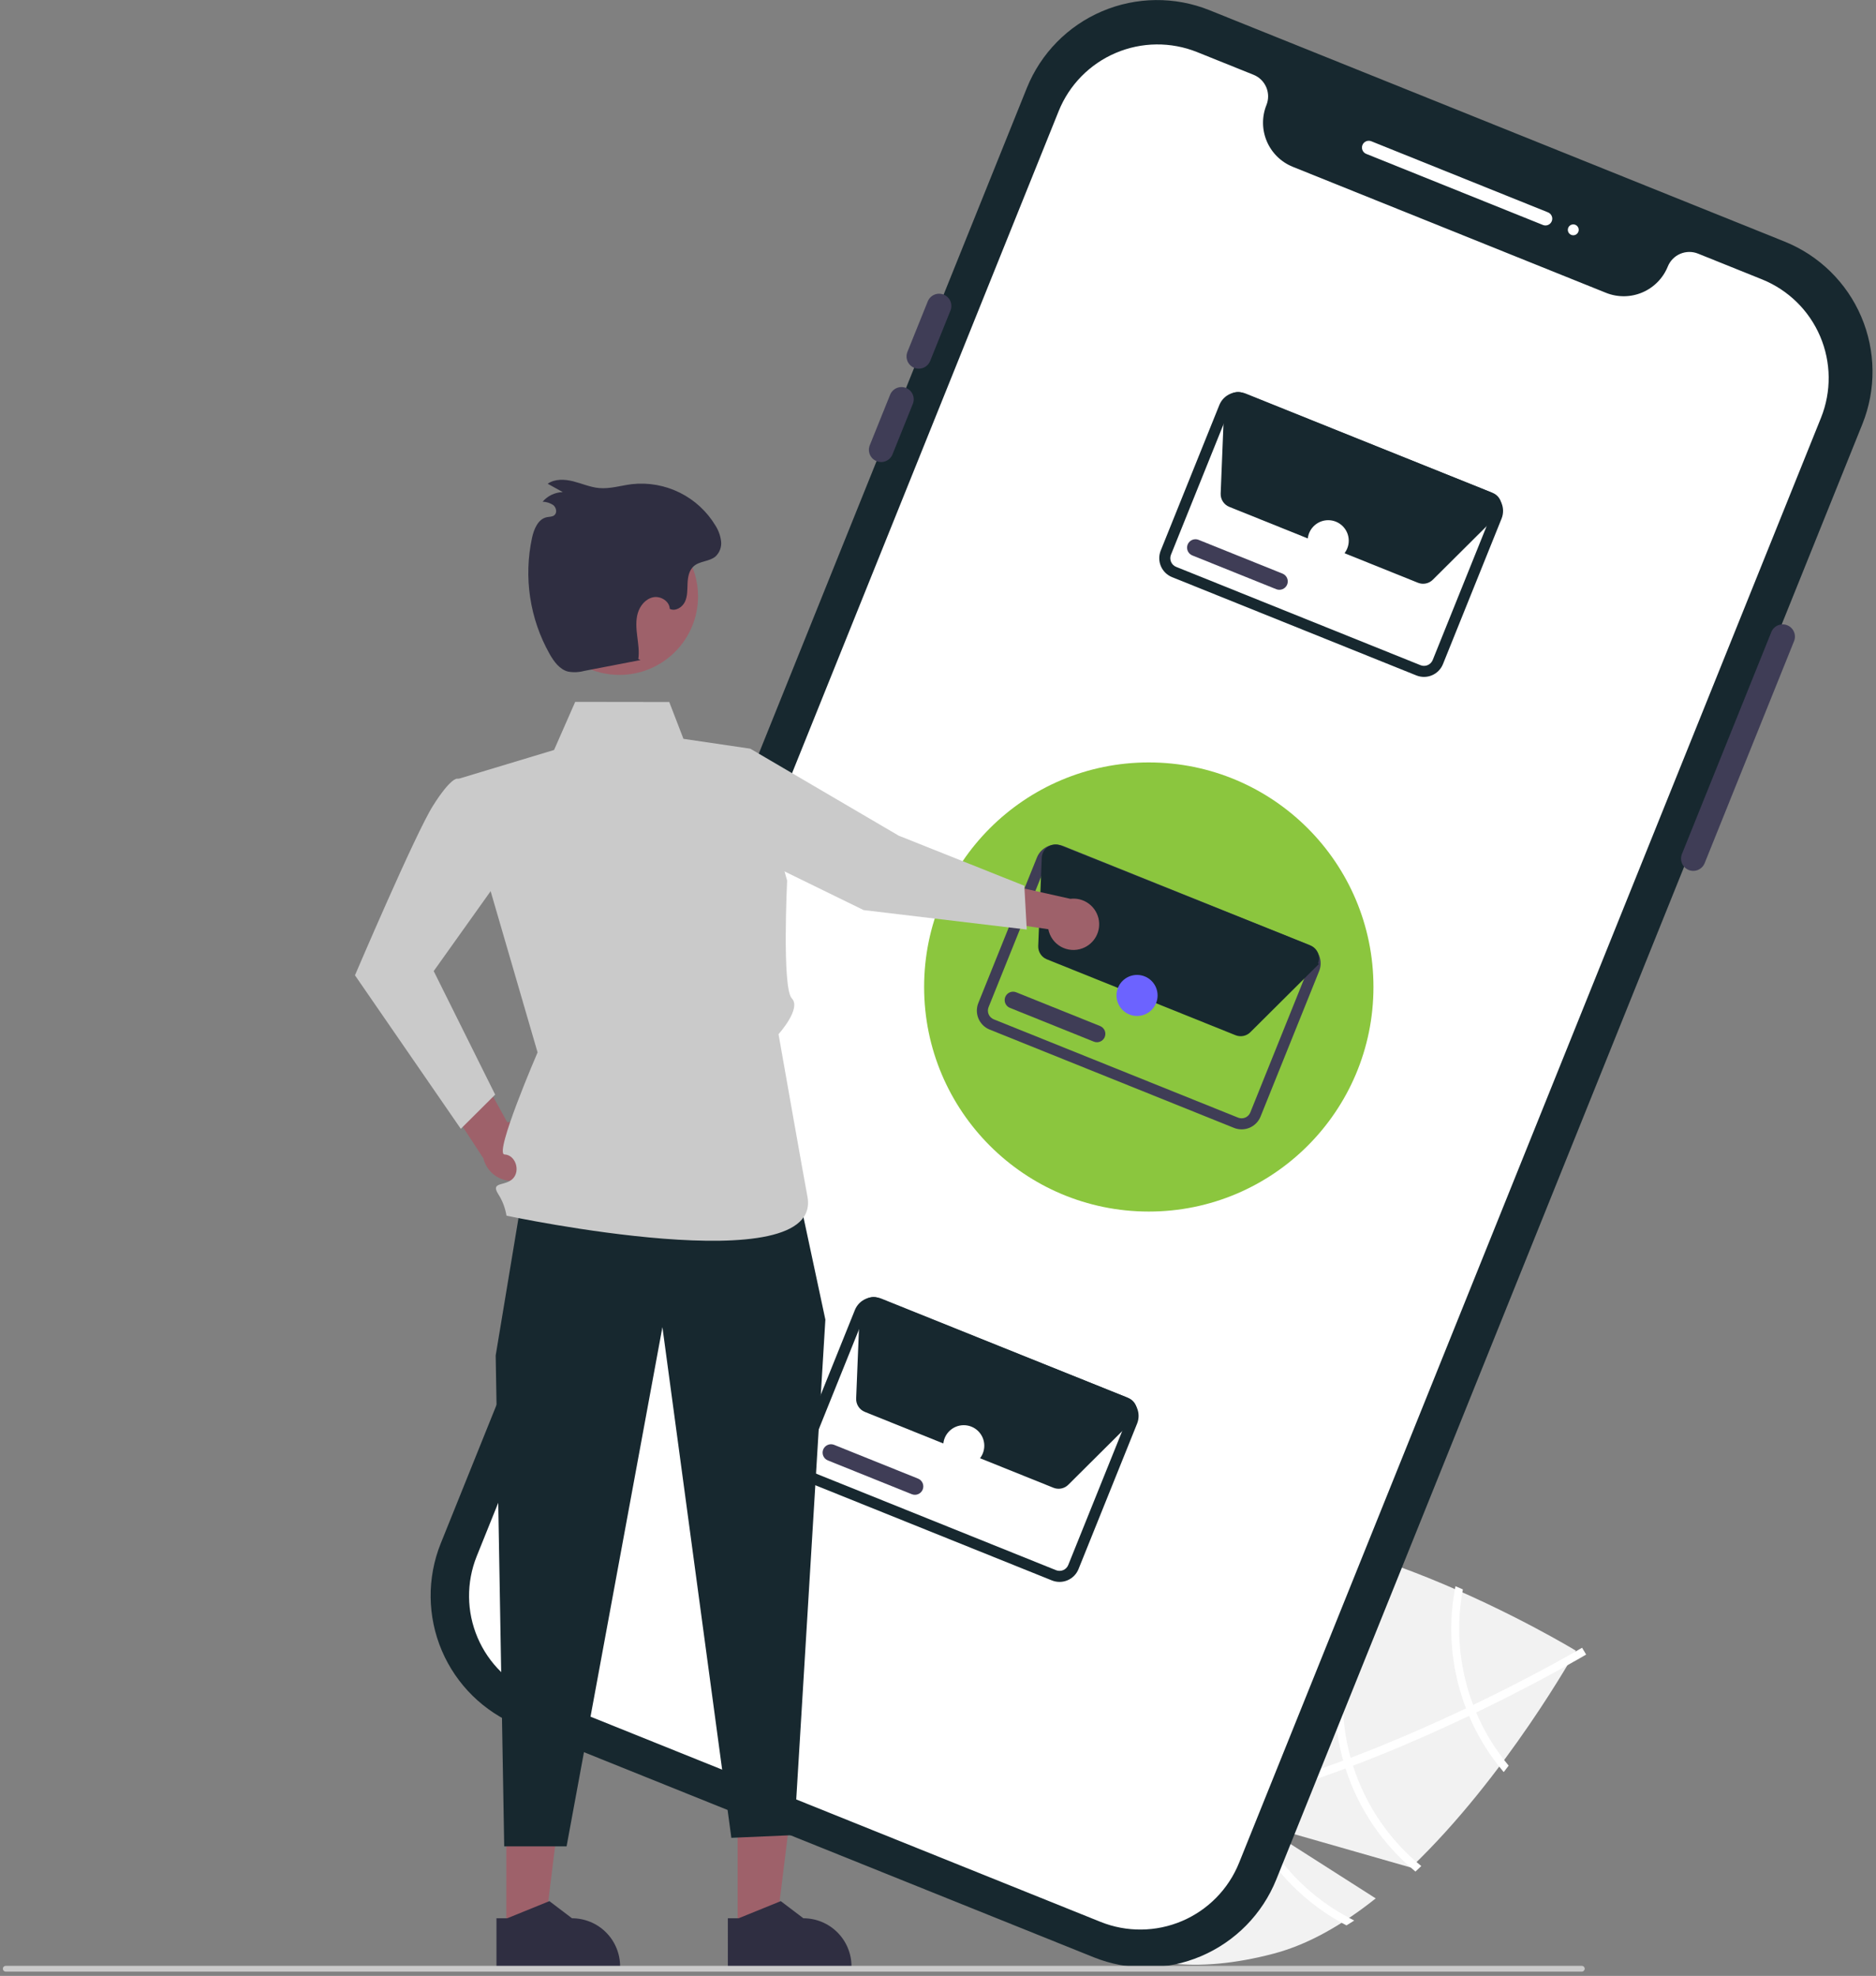 <svg width="301" height="317" viewBox="0 0 301 317" fill="none" xmlns="http://www.w3.org/2000/svg">
<rect x="0" y="0" width="301" height="317" fill="#808080" stroke="none"/>
<g clip-path="url(#clip0_1176_1409)">
<path d="M220.732 304.563L202.065 292.655L226.379 299.613C241.654 285.028 252.843 264.822 252.843 264.822C252.843 264.822 211.933 239.855 186.732 246.518C161.532 253.18 156.696 270.479 161.585 288.949C166.473 307.419 179.235 320.066 204.435 313.403C210.045 311.92 215.554 308.688 220.732 304.563Z" fill="#F2F2F2"/>
<path d="M200.198 288.813L198.956 289.142C184.498 292.885 172.588 293.43 163.392 290.752C163.257 290.715 163.127 290.671 162.992 290.634L163.177 290.013L163.361 289.418C173.33 292.451 185.934 291.125 198.545 287.863C198.953 287.762 199.367 287.659 199.777 287.544C205.104 286.116 210.41 284.364 215.511 282.457C215.907 282.313 216.308 282.161 216.709 282.009C223.428 279.456 229.756 276.665 235.211 274.079C235.597 273.898 235.982 273.711 236.36 273.525C245.574 269.11 252.103 265.365 253.545 264.523C253.723 264.424 253.819 264.365 253.842 264.353L254.163 264.893L254.171 264.897L254.493 265.443C254.47 265.456 254.147 265.653 253.541 265.997C251.28 267.299 245.121 270.755 236.846 274.738C236.472 274.916 236.087 275.103 235.701 275.284C231.277 277.388 226.3 279.617 221.019 281.737C219.693 282.272 218.381 282.783 217.082 283.271C216.683 283.429 216.283 283.581 215.886 283.725C210.373 285.788 205.143 287.484 200.198 288.813Z" fill="white"/>
<path d="M236.849 274.739C236.685 274.342 236.519 273.939 236.364 273.526C235.94 272.406 235.575 271.265 235.268 270.107C233.956 265.175 233.767 260.011 234.716 254.996C234.322 254.825 233.928 254.653 233.526 254.476C232.478 259.764 232.653 265.222 234.038 270.432C234.366 271.668 234.758 272.885 235.214 274.08C235.368 274.486 235.534 274.89 235.704 275.285C237.092 278.555 238.968 281.596 241.269 284.303C241.537 283.949 241.801 283.603 242.06 283.265C239.913 280.695 238.157 277.822 236.849 274.739Z" fill="white"/>
<path d="M217.084 283.271C216.948 282.853 216.823 282.432 216.711 282.008C216.67 281.881 216.635 281.746 216.6 281.617C215.185 276.271 215.085 270.662 216.307 265.268C217.53 259.875 220.039 254.857 223.621 250.642C223.193 250.492 222.765 250.342 222.333 250.2C218.733 254.558 216.224 259.71 215.013 265.23C213.802 270.75 213.925 276.479 215.371 281.942C215.416 282.114 215.462 282.286 215.513 282.456C215.633 282.885 215.758 283.306 215.889 283.725C217.962 290.198 221.856 295.938 227.107 300.257C227.418 299.964 227.729 299.672 228.038 299.373C222.897 295.185 219.09 289.589 217.084 283.271Z" fill="white"/>
<path d="M200.201 288.814C200.05 288.394 199.912 287.97 199.78 287.545C199.639 287.089 199.505 286.631 199.383 286.17C197.49 278.984 197.976 271.379 200.77 264.492C203.564 257.606 208.514 251.809 214.88 247.97C214.309 247.825 213.744 247.678 213.176 247.546C206.893 251.636 202.06 257.601 199.364 264.593C196.667 271.585 196.243 279.249 198.153 286.495C198.275 286.956 198.403 287.415 198.548 287.864C198.676 288.297 198.814 288.721 198.959 289.143C201.939 297.653 208.044 304.713 216.036 308.893C216.457 308.644 216.867 308.378 217.283 308.11C209.295 304.143 203.168 297.221 200.201 288.814Z" fill="white"/>
<path d="M175.495 314.014L83.185 276.878C77.654 274.646 73.234 270.311 70.896 264.826C68.558 259.341 68.492 253.152 70.714 247.619L164.764 14.093C166.998 8.564 171.335 4.147 176.823 1.81C182.312 -0.527 188.504 -0.592 194.04 1.628L286.35 38.763C291.881 40.996 296.301 45.33 298.639 50.816C300.977 56.301 301.043 62.489 298.821 68.023L204.77 301.549C202.537 307.078 198.2 311.495 192.711 313.832C187.223 316.168 181.031 316.234 175.495 314.014Z" fill="#17282F"/>
<path d="M282.72 44.823L272.445 40.689C271.528 40.321 270.502 40.332 269.593 40.719C268.683 41.106 267.965 41.839 267.594 42.755C266.838 44.628 265.369 46.124 263.509 46.916C261.65 47.708 259.552 47.73 257.677 46.977L207.424 26.761C205.549 26.005 204.052 24.537 203.26 22.678C202.468 20.82 202.446 18.723 203.199 16.849C203.567 15.932 203.556 14.906 203.169 13.997C202.781 13.088 202.049 12.37 201.132 12L192.072 8.356C187.873 6.672 183.177 6.722 179.014 8.495C174.852 10.267 171.563 13.617 169.868 17.809L76.486 249.676C74.802 253.873 74.852 258.566 76.625 262.726C78.398 266.886 81.75 270.174 85.945 271.868L176.593 308.335C180.792 310.018 185.488 309.968 189.651 308.196C193.813 306.423 197.103 303.074 198.797 298.881L292.18 67.015C293.864 62.818 293.814 58.125 292.04 53.964C290.267 49.804 286.915 46.517 282.72 44.823Z" fill="white"/>
<path d="M247.558 36.092L219.207 24.687C218.939 24.579 218.724 24.369 218.611 24.102C218.497 23.836 218.494 23.536 218.602 23.267C218.71 22.999 218.921 22.785 219.187 22.671C219.453 22.558 219.754 22.555 220.022 22.663L248.373 34.068C248.506 34.122 248.627 34.201 248.729 34.301C248.832 34.401 248.913 34.521 248.969 34.653C249.026 34.784 249.055 34.926 249.057 35.069C249.058 35.212 249.031 35.355 248.978 35.487C248.924 35.62 248.845 35.741 248.745 35.844C248.644 35.946 248.525 36.028 248.393 36.084C248.261 36.14 248.12 36.169 247.976 36.171C247.833 36.172 247.691 36.145 247.558 36.092Z" fill="white"/>
<path d="M252.428 37.745C252.91 37.745 253.301 37.355 253.301 36.873C253.301 36.391 252.91 36 252.428 36C251.946 36 251.555 36.391 251.555 36.873C251.555 37.355 251.946 37.745 252.428 37.745Z" fill="white"/>
<path d="M270.949 139.573C270.466 139.378 270.08 139 269.876 138.521C269.672 138.042 269.666 137.502 269.86 137.019L284.206 101.398C284.401 100.915 284.78 100.53 285.259 100.326C285.738 100.122 286.278 100.117 286.761 100.311C287.245 100.506 287.631 100.884 287.835 101.362C288.039 101.841 288.045 102.381 287.851 102.864L273.505 138.485C273.31 138.968 272.932 139.353 272.452 139.557C271.973 139.761 271.433 139.767 270.949 139.573Z" fill="#3F3D56"/>
<path d="M146.684 59.006C146.201 58.811 145.815 58.432 145.61 57.954C145.406 57.475 145.401 56.934 145.595 56.451L148.855 48.356C148.951 48.116 149.093 47.898 149.274 47.713C149.455 47.528 149.67 47.381 149.907 47.28C150.145 47.178 150.4 47.125 150.658 47.122C150.917 47.12 151.173 47.168 151.412 47.264C151.652 47.361 151.87 47.503 152.055 47.684C152.239 47.865 152.386 48.08 152.487 48.318C152.588 48.555 152.641 48.81 152.643 49.069C152.646 49.327 152.597 49.583 152.5 49.822L149.24 57.917C149.045 58.4 148.666 58.786 148.187 58.99C147.708 59.194 147.167 59.2 146.684 59.006Z" fill="#3F3D56"/>
<path d="M140.644 73.984C140.161 73.789 139.776 73.41 139.571 72.931C139.367 72.453 139.362 71.912 139.556 71.429L142.816 63.334C142.912 63.094 143.054 62.875 143.235 62.691C143.415 62.506 143.631 62.359 143.868 62.257C144.106 62.156 144.361 62.102 144.619 62.1C144.878 62.097 145.134 62.145 145.373 62.242C145.613 62.338 145.831 62.481 146.016 62.661C146.2 62.842 146.347 63.058 146.448 63.295C146.549 63.533 146.602 63.788 146.604 64.046C146.607 64.305 146.558 64.561 146.461 64.8L143.201 72.895C143.006 73.378 142.627 73.764 142.148 73.968C141.668 74.172 141.128 74.178 140.644 73.984Z" fill="#3F3D56"/>
<path d="M227.262 108.365L188.048 92.589C187.244 92.263 186.602 91.633 186.263 90.836C185.923 90.039 185.912 89.14 186.234 88.335L195.645 64.966C195.971 64.163 196.602 63.522 197.399 63.182C198.197 62.843 199.096 62.832 199.901 63.154L239.116 78.929C239.919 79.255 240.561 79.885 240.901 80.682C241.241 81.479 241.251 82.378 240.93 83.183L231.518 106.551C231.192 107.354 230.562 107.996 229.764 108.335C228.967 108.675 228.067 108.686 227.262 108.365ZM199.24 64.798C198.871 64.651 198.459 64.655 198.093 64.811C197.728 64.967 197.439 65.261 197.29 65.629L187.879 88.996C187.732 89.365 187.737 89.777 187.892 90.142C188.048 90.507 188.342 90.796 188.711 90.945L227.922 106.72C228.291 106.867 228.704 106.863 229.069 106.707C229.435 106.551 229.724 106.257 229.874 105.889L239.284 82.522C239.432 82.153 239.427 81.741 239.271 81.376C239.115 81.011 238.821 80.722 238.453 80.573L199.24 64.798Z" fill="#17282F"/>
<path d="M227.509 93.494L227.506 93.493L197.236 81.316C196.814 81.145 196.455 80.848 196.207 80.466C195.96 80.084 195.836 79.635 195.853 79.18L196.425 65.01C196.439 64.657 196.538 64.312 196.713 64.005C196.888 63.699 197.134 63.438 197.431 63.246C197.728 63.054 198.066 62.936 198.418 62.901C198.77 62.867 199.125 62.918 199.454 63.049L239.514 79.087C240.056 79.304 240.489 79.726 240.72 80.261C240.952 80.796 240.962 81.401 240.748 81.944L240.879 82.076L239.623 83.326L239.623 83.326L229.891 93.01C229.585 93.315 229.196 93.524 228.773 93.61C228.349 93.696 227.909 93.656 227.509 93.494Z" fill="#17282F"/>
<path d="M204.768 94.525L191.305 89.109C190.974 88.975 190.709 88.715 190.569 88.386C190.429 88.058 190.425 87.687 190.558 87.356C190.692 87.024 190.952 86.759 191.28 86.619C191.609 86.479 191.98 86.475 192.312 86.608L205.775 92.025C206.106 92.158 206.371 92.418 206.511 92.746C206.651 93.075 206.655 93.446 206.522 93.778C206.388 94.109 206.128 94.374 205.8 94.514C205.471 94.654 205.1 94.658 204.768 94.525Z" fill="#3F3D56"/>
<path d="M213.108 90.042C214.928 90.042 216.404 88.567 216.404 86.748C216.404 84.929 214.928 83.455 213.108 83.455C211.288 83.455 209.812 84.929 209.812 86.748C209.812 88.567 211.288 90.042 213.108 90.042Z" fill="white"/>
<path d="M168.785 253.554L129.571 237.779C128.768 237.453 128.126 236.823 127.786 236.026C127.446 235.229 127.436 234.33 127.757 233.525L137.169 210.156C137.495 209.353 138.125 208.712 138.923 208.372C139.72 208.033 140.62 208.022 141.425 208.344L180.639 224.119C181.442 224.445 182.084 225.075 182.424 225.872C182.764 226.669 182.774 227.568 182.453 228.373L173.041 251.741C172.716 252.544 172.085 253.186 171.288 253.525C170.49 253.865 169.591 253.876 168.785 253.554ZM140.764 209.988C140.395 209.841 139.982 209.845 139.617 210.001C139.251 210.157 138.962 210.451 138.813 210.819L129.402 234.186C129.255 234.555 129.26 234.967 129.416 235.332C129.572 235.697 129.866 235.986 130.234 236.135L169.445 251.91C169.814 252.057 170.227 252.053 170.593 251.897C170.959 251.741 171.248 251.447 171.397 251.079L180.808 227.712C180.955 227.343 180.95 226.931 180.794 226.566C180.639 226.201 180.344 225.912 179.976 225.763L140.764 209.988Z" fill="#17282F"/>
<path d="M169.024 238.685L169.022 238.684L138.751 226.507C138.329 226.336 137.97 226.039 137.723 225.657C137.475 225.275 137.352 224.826 137.369 224.371L137.94 210.201C137.954 209.848 138.053 209.503 138.228 209.196C138.404 208.889 138.65 208.629 138.947 208.437C139.244 208.245 139.582 208.127 139.934 208.092C140.286 208.058 140.641 208.109 140.969 208.24L181.03 224.278C181.571 224.495 182.005 224.917 182.236 225.452C182.467 225.987 182.477 226.592 182.264 227.135L182.395 227.266L181.139 228.517L181.139 228.516L171.407 238.201C171.101 238.506 170.712 238.715 170.288 238.801C169.865 238.887 169.425 238.847 169.024 238.685Z" fill="#17282F"/>
<path d="M146.291 239.716L132.829 234.3C132.497 234.166 132.232 233.907 132.092 233.578C131.952 233.249 131.948 232.878 132.082 232.547C132.215 232.216 132.475 231.951 132.804 231.811C133.133 231.67 133.504 231.667 133.835 231.8L147.298 237.216C147.463 237.282 147.612 237.38 147.739 237.504C147.865 237.627 147.966 237.775 148.035 237.938C148.105 238.101 148.141 238.275 148.143 238.452C148.145 238.629 148.112 238.805 148.046 238.969C147.98 239.133 147.882 239.283 147.758 239.409C147.634 239.536 147.486 239.636 147.323 239.706C147.16 239.775 146.986 239.812 146.808 239.813C146.631 239.815 146.456 239.782 146.291 239.716Z" fill="#3F3D56"/>
<path d="M154.632 235.233C156.452 235.233 157.927 233.758 157.927 231.939C157.927 230.12 156.452 228.645 154.632 228.645C152.811 228.645 151.336 230.12 151.336 231.939C151.336 233.758 152.811 235.233 154.632 235.233Z" fill="white"/>
<path d="M184.32 194.372C204.229 194.372 220.368 178.243 220.368 158.345C220.368 138.448 204.229 122.318 184.32 122.318C164.412 122.318 148.273 138.448 148.273 158.345C148.273 178.243 164.412 194.372 184.32 194.372Z" fill="#8BC63E"/>
<path d="M197.996 180.951L158.782 165.176C157.979 164.85 157.337 164.22 156.997 163.423C156.657 162.626 156.647 161.726 156.968 160.922L166.38 137.553C166.706 136.75 167.336 136.109 168.134 135.769C168.931 135.43 169.831 135.419 170.636 135.741L209.85 151.516C210.653 151.842 211.295 152.472 211.635 153.269C211.975 154.066 211.985 154.965 211.664 155.77L202.252 179.138C201.927 179.941 201.296 180.583 200.499 180.922C199.701 181.262 198.801 181.273 197.996 180.951ZM169.975 137.385C169.606 137.238 169.193 137.242 168.828 137.398C168.462 137.554 168.173 137.848 168.024 138.216L158.613 161.583C158.466 161.951 158.471 162.364 158.627 162.729C158.783 163.094 159.077 163.383 159.445 163.532L198.656 179.307C199.025 179.454 199.438 179.449 199.804 179.294C200.169 179.138 200.459 178.844 200.608 178.476L210.019 155.109C210.166 154.74 210.161 154.328 210.005 153.963C209.849 153.598 209.555 153.309 209.187 153.16L169.975 137.385Z" fill="#3F3D56"/>
<path d="M198.235 166.082L198.233 166.081L167.962 153.904C167.54 153.733 167.181 153.436 166.934 153.054C166.686 152.672 166.563 152.223 166.58 151.768L167.151 137.598C167.165 137.245 167.264 136.9 167.439 136.593C167.615 136.286 167.861 136.026 168.158 135.834C168.454 135.642 168.793 135.524 169.145 135.489C169.497 135.455 169.852 135.506 170.18 135.637L210.241 151.674C210.782 151.891 211.216 152.314 211.447 152.849C211.678 153.384 211.688 153.989 211.475 154.532L211.606 154.663L210.35 155.914L200.617 165.598C200.312 165.903 199.923 166.112 199.499 166.198C199.076 166.284 198.636 166.244 198.235 166.082Z" fill="#17282F"/>
<path d="M175.502 167.112L162.039 161.695C161.708 161.562 161.443 161.302 161.303 160.973C161.163 160.645 161.159 160.274 161.293 159.943C161.426 159.611 161.686 159.346 162.015 159.206C162.344 159.066 162.715 159.062 163.046 159.195L176.509 164.611C176.841 164.745 177.106 165.005 177.246 165.333C177.386 165.662 177.389 166.033 177.256 166.364C177.122 166.696 176.863 166.961 176.534 167.101C176.205 167.241 175.834 167.245 175.502 167.112Z" fill="#3F3D56"/>
<path d="M86.913 184.717C86.917 184.028 86.769 183.346 86.481 182.72C86.192 182.094 85.769 181.539 85.243 181.094C84.717 180.649 84.099 180.324 83.433 180.144C82.768 179.963 82.071 179.93 81.391 180.048L73.275 165.389L69.234 173.102L77.561 185.839C77.835 186.967 78.512 187.955 79.466 188.617C80.42 189.279 81.583 189.568 82.736 189.43C83.889 189.291 84.951 188.735 85.721 187.866C86.49 186.998 86.915 185.877 86.913 184.717Z" fill="#9E616A"/>
<path d="M81.674 125.508L73.328 124.923C73.328 124.923 72.3 124.783 69.472 129.264C66.645 133.745 56.953 156.469 56.953 156.469L73.933 181.1L79.448 175.614L69.588 155.793L79.039 142.528L81.674 125.508Z" fill="#CACACA"/>
<path d="M173.685 152.138C173.125 152.351 172.526 152.439 171.929 152.395C171.332 152.352 170.751 152.178 170.229 151.887C169.706 151.595 169.254 151.192 168.903 150.707C168.553 150.222 168.314 149.665 168.202 149.078L153.805 146.959L158.843 141.323L171.743 144.199C172.743 144.076 173.754 144.325 174.583 144.898C175.412 145.471 176.002 146.327 176.242 147.306C176.481 148.285 176.353 149.317 175.882 150.207C175.41 151.098 174.629 151.785 173.685 152.138Z" fill="#9E616A"/>
<path d="M118.352 309.759H124.505L127.432 286.042L118.352 286.042L118.352 309.759Z" fill="#9E616A"/>
<path d="M116.781 307.751L118.513 307.751L125.274 305.003L128.898 307.751H128.898C130.946 307.751 132.91 308.564 134.358 310.011C135.806 311.459 136.619 313.421 136.62 315.468V315.719L116.782 315.72L116.781 307.751Z" fill="#2F2E41"/>
<path d="M81.235 309.759H87.388L90.314 286.042L81.234 286.042L81.235 309.759Z" fill="#9E616A"/>
<path d="M79.656 307.751L81.388 307.751L88.149 305.003L91.773 307.751H91.773C93.821 307.751 95.785 308.564 97.233 310.011C98.681 311.459 99.494 313.421 99.495 315.468V315.719L79.657 315.72L79.656 307.751Z" fill="#2F2E41"/>
<path d="M83.598 192.966L79.531 217.464L80.899 296.213H90.907L106.283 212.914L117.344 294.844L127.407 294.409L132.429 211.709L127.916 190.6L83.598 192.966Z" fill="#17282F"/>
<path d="M120.369 120.111L109.658 118.534L107.38 112.624L92.289 112.603L88.898 120.32L73.477 124.973L86.253 168.839C86.253 168.839 79.212 185.14 80.944 185.21C82.675 185.28 83.529 187.755 82.321 189.055C81.113 190.356 78.689 189.528 79.901 191.504C80.595 192.573 81.06 193.774 81.266 195.032C81.266 195.032 132.365 205.935 129.534 191.876C129.182 190.128 124.913 165.914 124.913 165.914C124.913 165.914 128.631 161.803 127.042 160.169C125.453 158.535 126.292 141.277 126.292 141.277L120.369 120.111Z" fill="#CACACA"/>
<path d="M118.625 122.027L120.378 120.11L144.197 134.069L164.351 142.102L164.742 149.13L138.567 146.006L120.042 136.953L118.625 122.027Z" fill="#CACACA"/>
<path d="M112 95.674C112 97.329 111.674 98.967 111.04 100.496C110.406 102.025 109.478 103.414 108.307 104.584C107.136 105.755 105.746 106.683 104.216 107.316C102.687 107.949 101.047 108.275 99.391 108.275C98.398 108.274 97.409 108.158 96.442 107.931C94.14 107.378 92.039 106.189 90.381 104.499C88.723 102.809 87.574 100.686 87.067 98.374C86.559 96.062 86.713 93.654 87.511 91.425C88.309 89.197 89.718 87.238 91.578 85.772C93.438 84.307 95.673 83.395 98.028 83.14C100.382 82.885 102.761 83.297 104.892 84.331C107.023 85.364 108.82 86.975 110.077 88.982C111.334 90.988 112 93.307 112 95.674Z" fill="#9E616A"/>
<path d="M102.777 105.892L93.722 107.638C92.878 107.866 91.994 107.903 91.134 107.745C89.787 107.391 88.884 106.148 88.195 104.938C84.998 99.272 83.991 92.63 85.365 86.271C85.674 84.868 86.336 83.259 87.745 82.973C88.154 82.89 88.617 82.923 88.942 82.66C89.419 82.272 89.262 81.449 88.793 81.051C88.283 80.7 87.683 80.505 87.064 80.489C87.464 80.02 87.958 79.64 88.516 79.375C89.073 79.11 89.679 78.966 90.296 78.953L87.874 77.608C89.04 76.798 90.608 76.872 91.984 77.222C93.361 77.572 94.685 78.163 96.099 78.296C97.874 78.462 99.626 77.892 101.395 77.672C104.035 77.386 106.702 77.862 109.08 79.045C111.457 80.227 113.445 82.067 114.808 84.344C115.289 85.104 115.593 85.961 115.699 86.853C115.748 87.3 115.692 87.751 115.535 88.172C115.379 88.593 115.126 88.971 114.798 89.278C113.806 90.111 112.244 89.989 111.284 90.858C110.543 91.528 110.359 92.609 110.317 93.607C110.275 94.604 110.323 95.646 109.895 96.548C109.467 97.45 108.351 98.129 107.459 97.68C107.42 96.445 105.995 95.57 104.785 95.825C103.575 96.08 102.681 97.18 102.333 98.366C101.984 99.552 102.088 100.82 102.239 102.046C102.391 103.273 102.588 104.514 102.418 105.739" fill="#2F2E41"/>
<path d="M182.436 162.995C184.256 162.995 185.732 161.52 185.732 159.701C185.732 157.882 184.256 156.407 182.436 156.407C180.616 156.407 179.141 157.882 179.141 159.701C179.141 161.52 180.616 162.995 182.436 162.995Z" fill="#6C63FF"/>
<path d="M253.797 316.312H0.925C0.802 316.312 0.684 316.263 0.597 316.175C0.51 316.088 0.461 315.97 0.461 315.847C0.461 315.724 0.51 315.606 0.597 315.519C0.684 315.432 0.802 315.383 0.925 315.382H253.797C253.92 315.382 254.038 315.431 254.126 315.518C254.213 315.606 254.262 315.724 254.262 315.847C254.262 315.971 254.213 316.089 254.126 316.176C254.038 316.263 253.92 316.312 253.797 316.312Z" fill="#CACACA"/>
</g>
<defs>
<clipPath id="clip0_1176_1409">
<rect width="300" height="316.312" fill="white" transform="translate(0.461)"/>
</clipPath>
</defs>
</svg>
